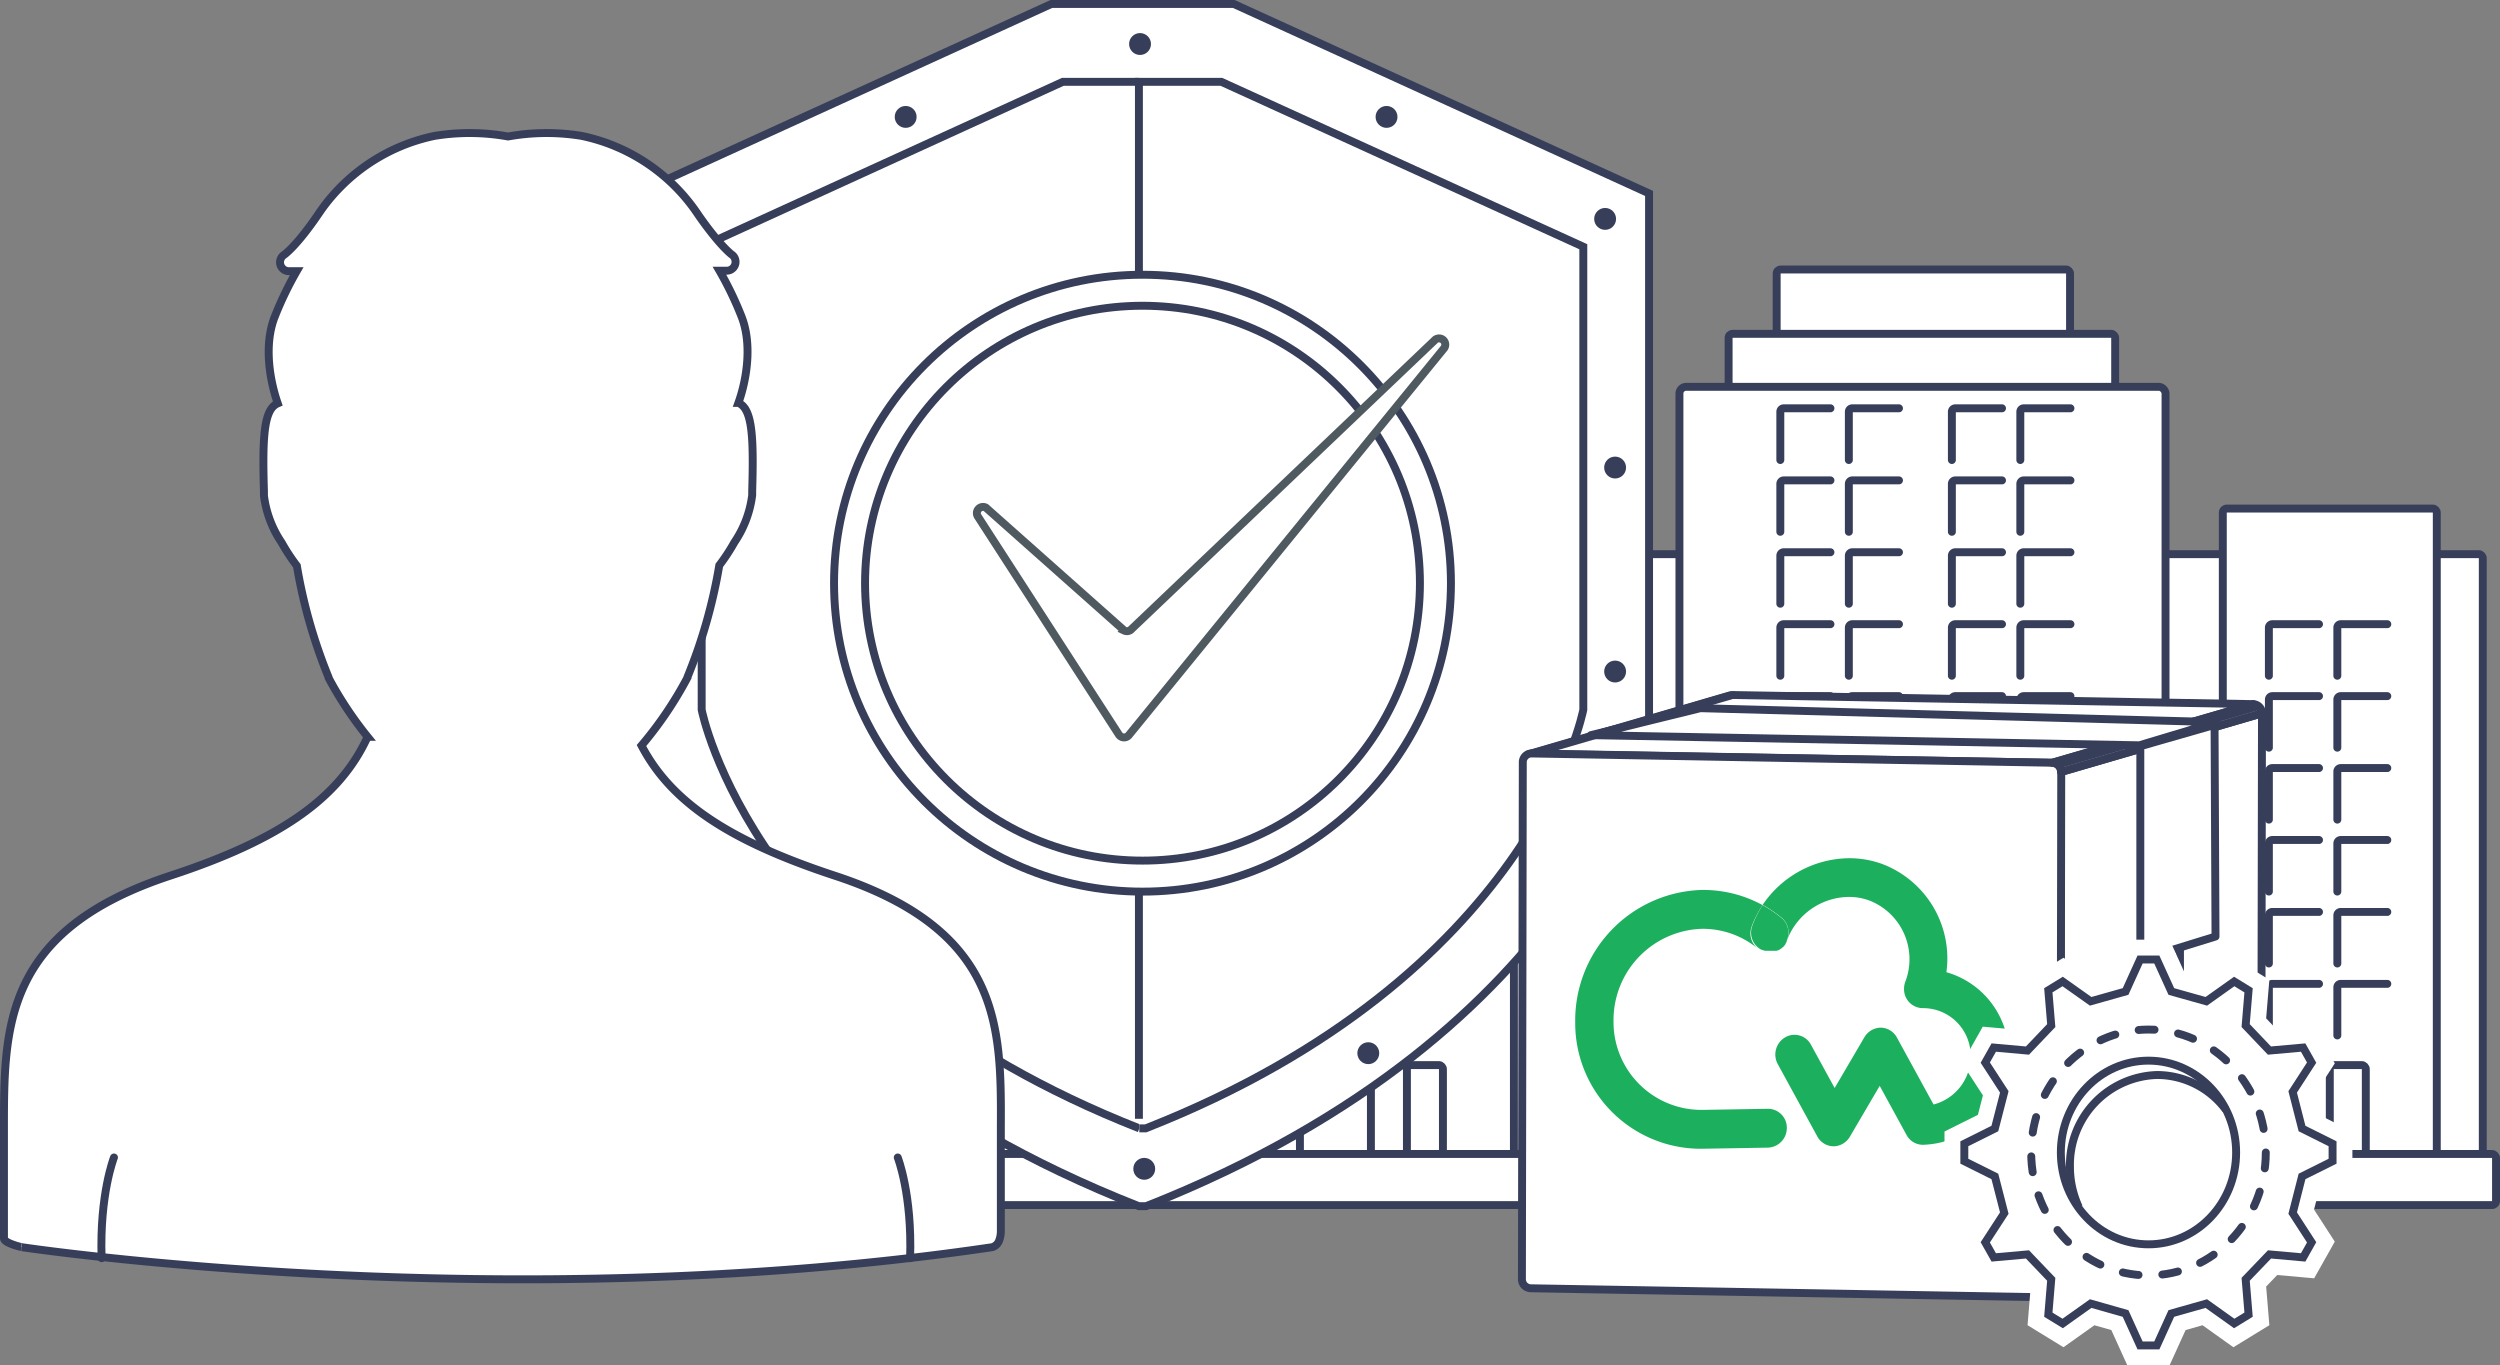 <svg xmlns="http://www.w3.org/2000/svg" xmlns:xlink="http://www.w3.org/1999/xlink" width="315.21" height="172.14" viewBox="0 0 315.21 172.14">
  <rect x="0" y="0" width="315.21" height="172.14" fill="#808080" stroke="none"/>
  <defs>
    <clipPath id="clip-path">
      <path d="M218.11,87.68l-25.34,7.4a1.07,1.07,0,0,1,.32,0l25.34-7.4A1.07,1.07,0,0,0,218.11,87.68Z" style="fill: #fff;stroke: #373e5a;stroke-linecap: round;stroke-linejoin: round"/>
    </clipPath>
    <clipPath id="clip-path-2">
      <path d="M259,163.54l25.34-7.4a1.12,1.12,0,0,0,.79-1.07l-25.34,7.4A1.12,1.12,0,0,1,259,163.54Z" style="fill: #fff;stroke: #373e5a;stroke-linecap: round;stroke-linejoin: round"/>
    </clipPath>
    <clipPath id="clip-path-3">
      <path d="M259.86,97.34l25.34-7.4a1.15,1.15,0,0,0-1.11-1.16l-25.34,7.4A1.15,1.15,0,0,1,259.86,97.34Z" style="fill: #fff;stroke: #373e5a;stroke-linecap: round;stroke-linejoin: round"/>
    </clipPath>
  </defs>
  <title>icon-security-providers</title>
  <g id="Layer_2" data-name="Layer 2">
    <g id="_1200" data-name="1200">
      <g id="Who_Benefits" data-name="Who Benefits">
        <g id="reseller-security-solution-provider-icon">
          <g>
            <rect x="224.01" y="33.98" width="36.99" height="35" rx="0.5" ry="0.5" style="fill: #fff;stroke: #373e5a;stroke-linecap: round;stroke-linejoin: round"/>
            <rect x="170.95" y="69.87" width="142.09" height="81.17" rx="0.5" ry="0.5" style="fill: #fff;stroke: #373e5a;stroke-linecap: round;stroke-linejoin: round"/>
            <rect x="178.12" y="64.12" width="26.98" height="86.92" rx="0.5" ry="0.5" style="fill: #fff;stroke: #373e5a;stroke-linecap: round;stroke-linejoin: round"/>
            <rect x="280.26" y="64.12" width="26.98" height="86.92" rx="0.5" ry="0.5" style="fill: #fff;stroke: #373e5a;stroke-linecap: round;stroke-linejoin: round"/>
            <rect x="217.95" y="42.09" width="48.74" height="108.95" rx="0.5" ry="0.5" style="fill: #fff;stroke: #373e5a;stroke-linecap: round;stroke-linejoin: round"/>
            <rect x="211.75" y="48.77" width="61.29" height="102.27" rx="0.85" ry="0.85" style="fill: #fff;stroke: #373e5a;stroke-linecap: round;stroke-linejoin: round"/>
            <g>
              <path d="M224.47,58V51.91a.43.43,0,0,1,.43-.43h5.89" style="fill: none;stroke: #373e5a;stroke-linecap: round;stroke-linejoin: round"/>
              <path d="M224.47,67.05V61a.43.43,0,0,1,.43-.43h5.89" style="fill: none;stroke: #373e5a;stroke-linecap: round;stroke-linejoin: round"/>
              <path d="M224.47,76.12V70.06a.43.43,0,0,1,.43-.43h5.89" style="fill: none;stroke: #373e5a;stroke-linecap: round;stroke-linejoin: round"/>
              <path d="M224.47,85.2V79.13a.43.43,0,0,1,.43-.43h5.89" style="fill: none;stroke: #373e5a;stroke-linecap: round;stroke-linejoin: round"/>
              <path d="M224.47,94.27V88.2a.43.43,0,0,1,.43-.43h5.89" style="fill: none;stroke: #373e5a;stroke-linecap: round;stroke-linejoin: round"/>
              <path d="M224.47,103.34V97.27a.43.43,0,0,1,.43-.43h5.89" style="fill: none;stroke: #373e5a;stroke-linecap: round;stroke-linejoin: round"/>
              <path d="M224.47,112.41v-6.07a.43.43,0,0,1,.43-.43h5.89" style="fill: none;stroke: #373e5a;stroke-linecap: round;stroke-linejoin: round"/>
              <path d="M224.47,121.48v-6.07a.43.43,0,0,1,.43-.43h5.89" style="fill: none;stroke: #373e5a;stroke-linecap: round;stroke-linejoin: round"/>
              <path d="M224.47,130.55v-6.07a.43.43,0,0,1,.43-.43h5.89" style="fill: none;stroke: #373e5a;stroke-linecap: round;stroke-linejoin: round"/>
            </g>
            <g>
              <path d="M233.11,58V51.91a.43.43,0,0,1,.43-.43h5.89" style="fill: none;stroke: #373e5a;stroke-linecap: round;stroke-linejoin: round"/>
              <path d="M233.11,67.05V61a.43.43,0,0,1,.43-.43h5.89" style="fill: none;stroke: #373e5a;stroke-linecap: round;stroke-linejoin: round"/>
              <path d="M233.11,76.12V70.06a.43.43,0,0,1,.43-.43h5.89" style="fill: none;stroke: #373e5a;stroke-linecap: round;stroke-linejoin: round"/>
              <path d="M233.11,85.2V79.13a.43.43,0,0,1,.43-.43h5.89" style="fill: none;stroke: #373e5a;stroke-linecap: round;stroke-linejoin: round"/>
              <path d="M233.11,94.27V88.2a.43.43,0,0,1,.43-.43h5.89" style="fill: none;stroke: #373e5a;stroke-linecap: round;stroke-linejoin: round"/>
              <path d="M233.11,103.34V97.27a.43.43,0,0,1,.43-.43h5.89" style="fill: none;stroke: #373e5a;stroke-linecap: round;stroke-linejoin: round"/>
              <path d="M233.11,112.41v-6.07a.43.43,0,0,1,.43-.43h5.89" style="fill: none;stroke: #373e5a;stroke-linecap: round;stroke-linejoin: round"/>
              <path d="M233.11,121.48v-6.07a.43.43,0,0,1,.43-.43h5.89" style="fill: none;stroke: #373e5a;stroke-linecap: round;stroke-linejoin: round"/>
              <path d="M233.11,130.55v-6.07a.43.43,0,0,1,.43-.43h5.89" style="fill: none;stroke: #373e5a;stroke-linecap: round;stroke-linejoin: round"/>
            </g>
            <g>
              <path d="M246.1,58V51.91a.43.43,0,0,1,.43-.43h5.89" style="fill: none;stroke: #373e5a;stroke-linecap: round;stroke-linejoin: round"/>
              <path d="M246.1,67.05V61a.43.43,0,0,1,.43-.43h5.89" style="fill: none;stroke: #373e5a;stroke-linecap: round;stroke-linejoin: round"/>
              <path d="M246.1,76.12V70.06a.43.43,0,0,1,.43-.43h5.89" style="fill: none;stroke: #373e5a;stroke-linecap: round;stroke-linejoin: round"/>
              <path d="M246.1,85.2V79.13a.43.43,0,0,1,.43-.43h5.89" style="fill: none;stroke: #373e5a;stroke-linecap: round;stroke-linejoin: round"/>
              <path d="M246.1,94.27V88.2a.43.43,0,0,1,.43-.43h5.89" style="fill: none;stroke: #373e5a;stroke-linecap: round;stroke-linejoin: round"/>
              <path d="M246.1,103.34V97.27a.43.43,0,0,1,.43-.43h5.89" style="fill: none;stroke: #373e5a;stroke-linecap: round;stroke-linejoin: round"/>
              <path d="M246.1,112.41v-6.07a.43.43,0,0,1,.43-.43h5.89" style="fill: none;stroke: #373e5a;stroke-linecap: round;stroke-linejoin: round"/>
              <path d="M246.1,121.48v-6.07a.43.43,0,0,1,.43-.43h5.89" style="fill: none;stroke: #373e5a;stroke-linecap: round;stroke-linejoin: round"/>
              <path d="M246.1,130.55v-6.07a.43.43,0,0,1,.43-.43h5.89" style="fill: none;stroke: #373e5a;stroke-linecap: round;stroke-linejoin: round"/>
            </g>
            <g>
              <path d="M254.73,58V51.91a.43.43,0,0,1,.43-.43h5.89" style="fill: none;stroke: #373e5a;stroke-linecap: round;stroke-linejoin: round"/>
              <path d="M254.73,67.05V61a.43.43,0,0,1,.43-.43h5.89" style="fill: none;stroke: #373e5a;stroke-linecap: round;stroke-linejoin: round"/>
              <path d="M254.73,76.12V70.06a.43.43,0,0,1,.43-.43h5.89" style="fill: none;stroke: #373e5a;stroke-linecap: round;stroke-linejoin: round"/>
              <path d="M254.73,85.2V79.13a.43.43,0,0,1,.43-.43h5.89" style="fill: none;stroke: #373e5a;stroke-linecap: round;stroke-linejoin: round"/>
              <path d="M254.73,94.27V88.2a.43.43,0,0,1,.43-.43h5.89" style="fill: none;stroke: #373e5a;stroke-linecap: round;stroke-linejoin: round"/>
              <path d="M254.73,103.34V97.27a.43.43,0,0,1,.43-.43h5.89" style="fill: none;stroke: #373e5a;stroke-linecap: round;stroke-linejoin: round"/>
              <path d="M254.73,112.41v-6.07a.43.43,0,0,1,.43-.43h5.89" style="fill: none;stroke: #373e5a;stroke-linecap: round;stroke-linejoin: round"/>
              <path d="M254.73,121.48v-6.07a.43.43,0,0,1,.43-.43h5.89" style="fill: none;stroke: #373e5a;stroke-linecap: round;stroke-linejoin: round"/>
              <path d="M254.73,130.55v-6.07a.43.43,0,0,1,.43-.43h5.89" style="fill: none;stroke: #373e5a;stroke-linecap: round;stroke-linejoin: round"/>
            </g>
            <g>
              <rect x="237.78" y="134.29" width="9.08" height="11.21" rx="0.5" ry="0.5" style="fill: none;stroke: #373e5a;stroke-linecap: round;stroke-linejoin: round"/>
              <line x1="242.32" y1="134.29" x2="242.32" y2="145.5" style="fill: none;stroke: #373e5a;stroke-linecap: round;stroke-linejoin: round"/>
            </g>
            <g>
              <rect x="237.78" y="134.29" width="9.08" height="11.21" rx="0.5" ry="0.5" style="fill: none;stroke: #373e5a;stroke-linecap: round;stroke-linejoin: round"/>
              <line x1="242.32" y1="134.29" x2="242.32" y2="145.5" style="fill: none;stroke: #373e5a;stroke-linecap: round;stroke-linejoin: round"/>
            </g>
            <g>
              <rect x="187.07" y="134.29" width="9.08" height="11.21" rx="0.5" ry="0.5" style="fill: none;stroke: #373e5a;stroke-linecap: round;stroke-linejoin: round"/>
              <line x1="191.61" y1="134.29" x2="191.61" y2="145.5" style="fill: none;stroke: #373e5a;stroke-linecap: round;stroke-linejoin: round"/>
            </g>
            <g>
              <rect x="289.21" y="134.29" width="9.08" height="11.21" rx="0.5" ry="0.5" style="fill: none;stroke: #373e5a;stroke-linecap: round;stroke-linejoin: round"/>
              <line x1="293.75" y1="134.29" x2="293.75" y2="145.5" style="fill: none;stroke: #373e5a;stroke-linecap: round;stroke-linejoin: round"/>
            </g>
            <g>
              <path d="M184.3,85.2V79.13a.43.43,0,0,1,.43-.43h5.89" style="fill: none;stroke: #373e5a;stroke-linecap: round;stroke-linejoin: round"/>
              <path d="M184.3,94.27V88.2a.43.43,0,0,1,.43-.43h5.89" style="fill: none;stroke: #373e5a;stroke-linecap: round;stroke-linejoin: round"/>
              <path d="M184.3,103.34V97.27a.43.43,0,0,1,.43-.43h5.89" style="fill: none;stroke: #373e5a;stroke-linecap: round;stroke-linejoin: round"/>
              <path d="M184.3,112.41v-6.07a.43.43,0,0,1,.43-.43h5.89" style="fill: none;stroke: #373e5a;stroke-linecap: round;stroke-linejoin: round"/>
              <path d="M184.3,121.48v-6.07a.43.43,0,0,1,.43-.43h5.89" style="fill: none;stroke: #373e5a;stroke-linecap: round;stroke-linejoin: round"/>
              <path d="M184.3,130.55v-6.07a.43.43,0,0,1,.43-.43h5.89" style="fill: none;stroke: #373e5a;stroke-linecap: round;stroke-linejoin: round"/>
            </g>
            <g>
              <path d="M192.94,85.2V79.13a.43.43,0,0,1,.43-.43h5.89" style="fill: none;stroke: #373e5a;stroke-linecap: round;stroke-linejoin: round"/>
              <path d="M192.94,94.27V88.2a.43.43,0,0,1,.43-.43h5.89" style="fill: none;stroke: #373e5a;stroke-linecap: round;stroke-linejoin: round"/>
              <path d="M192.94,103.34V97.27a.43.43,0,0,1,.43-.43h5.89" style="fill: none;stroke: #373e5a;stroke-linecap: round;stroke-linejoin: round"/>
              <path d="M192.94,112.41v-6.07a.43.43,0,0,1,.43-.43h5.89" style="fill: none;stroke: #373e5a;stroke-linecap: round;stroke-linejoin: round"/>
              <path d="M192.94,121.48v-6.07a.43.43,0,0,1,.43-.43h5.89" style="fill: none;stroke: #373e5a;stroke-linecap: round;stroke-linejoin: round"/>
              <path d="M192.94,130.55v-6.07a.43.43,0,0,1,.43-.43h5.89" style="fill: none;stroke: #373e5a;stroke-linecap: round;stroke-linejoin: round"/>
            </g>
            <g>
              <path d="M286.07,85.2V79.13a.43.43,0,0,1,.43-.43h5.89" style="fill: none;stroke: #373e5a;stroke-linecap: round;stroke-linejoin: round"/>
              <path d="M286.07,94.27V88.2a.43.43,0,0,1,.43-.43h5.89" style="fill: none;stroke: #373e5a;stroke-linecap: round;stroke-linejoin: round"/>
              <path d="M286.07,103.34V97.27a.43.43,0,0,1,.43-.43h5.89" style="fill: none;stroke: #373e5a;stroke-linecap: round;stroke-linejoin: round"/>
              <path d="M286.07,112.41v-6.07a.43.43,0,0,1,.43-.43h5.89" style="fill: none;stroke: #373e5a;stroke-linecap: round;stroke-linejoin: round"/>
              <path d="M286.07,121.48v-6.07a.43.43,0,0,1,.43-.43h5.89" style="fill: none;stroke: #373e5a;stroke-linecap: round;stroke-linejoin: round"/>
              <path d="M286.07,130.55v-6.07a.43.43,0,0,1,.43-.43h5.89" style="fill: none;stroke: #373e5a;stroke-linecap: round;stroke-linejoin: round"/>
            </g>
            <g>
              <path d="M294.7,85.2V79.13a.43.43,0,0,1,.43-.43H301" style="fill: none;stroke: #373e5a;stroke-linecap: round;stroke-linejoin: round"/>
              <path d="M294.7,94.27V88.2a.43.43,0,0,1,.43-.43H301" style="fill: none;stroke: #373e5a;stroke-linecap: round;stroke-linejoin: round"/>
              <path d="M294.7,103.34V97.27a.43.43,0,0,1,.43-.43H301" style="fill: none;stroke: #373e5a;stroke-linecap: round;stroke-linejoin: round"/>
              <path d="M294.7,112.41v-6.07a.43.43,0,0,1,.43-.43H301" style="fill: none;stroke: #373e5a;stroke-linecap: round;stroke-linejoin: round"/>
              <path d="M294.7,121.48v-6.07a.43.43,0,0,1,.43-.43H301" style="fill: none;stroke: #373e5a;stroke-linecap: round;stroke-linejoin: round"/>
              <path d="M294.7,130.55v-6.07a.43.43,0,0,1,.43-.43H301" style="fill: none;stroke: #373e5a;stroke-linecap: round;stroke-linejoin: round"/>
            </g>
            <rect x="168.04" y="145.5" width="146.67" height="6.44" rx="0.5" ry="0.5" style="fill: #fff;stroke: #373e5a;stroke-miterlimit: 10"/>
            <line x1="193.11" y1="81.99" x2="193.11" y2="84.96" style="fill: none;stroke: #4e5a60;stroke-linecap: round;stroke-linejoin: round"/>
          </g>
          <g>
            <rect x="107.65" y="33.98" width="36.99" height="35" rx="0.5" ry="0.5" style="fill: #fff;stroke: #373e5a;stroke-linecap: round;stroke-linejoin: round"/>
            <rect x="54.59" y="69.87" width="142.09" height="81.17" rx="0.5" ry="0.5" style="fill: #fff;stroke: #373e5a;stroke-linecap: round;stroke-linejoin: round"/>
            <rect x="61.76" y="64.12" width="26.98" height="86.92" rx="0.5" ry="0.5" style="fill: #fff;stroke: #373e5a;stroke-linecap: round;stroke-linejoin: round"/>
            <rect x="163.9" y="64.12" width="26.98" height="86.92" rx="0.5" ry="0.5" style="fill: #fff;stroke: #373e5a;stroke-linecap: round;stroke-linejoin: round"/>
            <rect x="101.59" y="42.09" width="48.74" height="108.95" rx="0.5" ry="0.5" style="fill: #fff;stroke: #373e5a;stroke-linecap: round;stroke-linejoin: round"/>
            <rect x="95.38" y="48.77" width="61.29" height="102.27" rx="0.85" ry="0.85" style="fill: #fff;stroke: #373e5a;stroke-linecap: round;stroke-linejoin: round"/>
            <g>
              <path d="M108.11,58V51.91a.43.43,0,0,1,.43-.43h5.89" style="fill: none;stroke: #373e5a;stroke-linecap: round;stroke-linejoin: round"/>
              <path d="M108.11,67.05V61a.43.43,0,0,1,.43-.43h5.89" style="fill: none;stroke: #373e5a;stroke-linecap: round;stroke-linejoin: round"/>
              <path d="M108.11,76.12V70.06a.43.43,0,0,1,.43-.43h5.89" style="fill: none;stroke: #373e5a;stroke-linecap: round;stroke-linejoin: round"/>
              <path d="M108.11,85.2V79.13a.43.43,0,0,1,.43-.43h5.89" style="fill: none;stroke: #373e5a;stroke-linecap: round;stroke-linejoin: round"/>
              <path d="M108.11,94.27V88.2a.43.43,0,0,1,.43-.43h5.89" style="fill: none;stroke: #373e5a;stroke-linecap: round;stroke-linejoin: round"/>
              <path d="M108.11,103.34V97.27a.43.43,0,0,1,.43-.43h5.89" style="fill: none;stroke: #373e5a;stroke-linecap: round;stroke-linejoin: round"/>
              <path d="M108.11,112.41v-6.07a.43.43,0,0,1,.43-.43h5.89" style="fill: none;stroke: #373e5a;stroke-linecap: round;stroke-linejoin: round"/>
              <path d="M108.11,121.48v-6.07a.43.43,0,0,1,.43-.43h5.89" style="fill: none;stroke: #373e5a;stroke-linecap: round;stroke-linejoin: round"/>
              <path d="M108.11,130.55v-6.07a.43.43,0,0,1,.43-.43h5.89" style="fill: none;stroke: #373e5a;stroke-linecap: round;stroke-linejoin: round"/>
            </g>
            <g>
              <path d="M116.75,58V51.91a.43.43,0,0,1,.43-.43h5.89" style="fill: none;stroke: #373e5a;stroke-linecap: round;stroke-linejoin: round"/>
              <path d="M116.75,67.05V61a.43.43,0,0,1,.43-.43h5.89" style="fill: none;stroke: #373e5a;stroke-linecap: round;stroke-linejoin: round"/>
              <path d="M116.75,76.12V70.06a.43.43,0,0,1,.43-.43h5.89" style="fill: none;stroke: #373e5a;stroke-linecap: round;stroke-linejoin: round"/>
              <path d="M116.75,85.2V79.13a.43.43,0,0,1,.43-.43h5.89" style="fill: none;stroke: #373e5a;stroke-linecap: round;stroke-linejoin: round"/>
              <path d="M116.75,94.27V88.2a.43.43,0,0,1,.43-.43h5.89" style="fill: none;stroke: #373e5a;stroke-linecap: round;stroke-linejoin: round"/>
              <path d="M116.75,103.34V97.27a.43.43,0,0,1,.43-.43h5.89" style="fill: none;stroke: #373e5a;stroke-linecap: round;stroke-linejoin: round"/>
              <path d="M116.75,112.41v-6.07a.43.43,0,0,1,.43-.43h5.89" style="fill: none;stroke: #373e5a;stroke-linecap: round;stroke-linejoin: round"/>
              <path d="M116.75,121.48v-6.07a.43.43,0,0,1,.43-.43h5.89" style="fill: none;stroke: #373e5a;stroke-linecap: round;stroke-linejoin: round"/>
              <path d="M116.75,130.55v-6.07a.43.43,0,0,1,.43-.43h5.89" style="fill: none;stroke: #373e5a;stroke-linecap: round;stroke-linejoin: round"/>
            </g>
            <g>
              <path d="M129.73,58V51.91a.43.43,0,0,1,.43-.43h5.89" style="fill: none;stroke: #373e5a;stroke-linecap: round;stroke-linejoin: round"/>
              <path d="M129.73,67.05V61a.43.43,0,0,1,.43-.43h5.89" style="fill: none;stroke: #373e5a;stroke-linecap: round;stroke-linejoin: round"/>
              <path d="M129.73,76.12V70.06a.43.43,0,0,1,.43-.43h5.89" style="fill: none;stroke: #373e5a;stroke-linecap: round;stroke-linejoin: round"/>
              <path d="M129.73,85.2V79.13a.43.43,0,0,1,.43-.43h5.89" style="fill: none;stroke: #373e5a;stroke-linecap: round;stroke-linejoin: round"/>
              <path d="M129.73,94.27V88.2a.43.43,0,0,1,.43-.43h5.89" style="fill: none;stroke: #373e5a;stroke-linecap: round;stroke-linejoin: round"/>
              <path d="M129.73,103.34V97.27a.43.43,0,0,1,.43-.43h5.89" style="fill: none;stroke: #373e5a;stroke-linecap: round;stroke-linejoin: round"/>
              <path d="M129.73,112.41v-6.07a.43.43,0,0,1,.43-.43h5.89" style="fill: none;stroke: #373e5a;stroke-linecap: round;stroke-linejoin: round"/>
              <path d="M129.73,121.48v-6.07a.43.43,0,0,1,.43-.43h5.89" style="fill: none;stroke: #373e5a;stroke-linecap: round;stroke-linejoin: round"/>
              <path d="M129.73,130.55v-6.07a.43.43,0,0,1,.43-.43h5.89" style="fill: none;stroke: #373e5a;stroke-linecap: round;stroke-linejoin: round"/>
            </g>
            <g>
              <path d="M138.37,58V51.91a.43.43,0,0,1,.43-.43h5.89" style="fill: none;stroke: #373e5a;stroke-linecap: round;stroke-linejoin: round"/>
              <path d="M138.37,67.05V61a.43.43,0,0,1,.43-.43h5.89" style="fill: none;stroke: #373e5a;stroke-linecap: round;stroke-linejoin: round"/>
              <path d="M138.37,76.12V70.06a.43.43,0,0,1,.43-.43h5.89" style="fill: none;stroke: #373e5a;stroke-linecap: round;stroke-linejoin: round"/>
              <path d="M138.37,85.2V79.13a.43.43,0,0,1,.43-.43h5.89" style="fill: none;stroke: #373e5a;stroke-linecap: round;stroke-linejoin: round"/>
              <path d="M138.37,94.27V88.2a.43.43,0,0,1,.43-.43h5.89" style="fill: none;stroke: #373e5a;stroke-linecap: round;stroke-linejoin: round"/>
              <path d="M138.37,103.34V97.27a.43.43,0,0,1,.43-.43h5.89" style="fill: none;stroke: #373e5a;stroke-linecap: round;stroke-linejoin: round"/>
              <path d="M138.37,112.41v-6.07a.43.43,0,0,1,.43-.43h5.89" style="fill: none;stroke: #373e5a;stroke-linecap: round;stroke-linejoin: round"/>
              <path d="M138.37,121.48v-6.07a.43.43,0,0,1,.43-.43h5.89" style="fill: none;stroke: #373e5a;stroke-linecap: round;stroke-linejoin: round"/>
              <path d="M138.37,130.55v-6.07a.43.43,0,0,1,.43-.43h5.89" style="fill: none;stroke: #373e5a;stroke-linecap: round;stroke-linejoin: round"/>
            </g>
            <g>
              <rect x="121.42" y="134.29" width="9.08" height="11.21" rx="0.5" ry="0.5" style="fill: none;stroke: #373e5a;stroke-linecap: round;stroke-linejoin: round"/>
              <line x1="125.96" y1="134.29" x2="125.96" y2="145.5" style="fill: none;stroke: #373e5a;stroke-linecap: round;stroke-linejoin: round"/>
            </g>
            <g>
              <rect x="121.42" y="134.29" width="9.08" height="11.21" rx="0.5" ry="0.5" style="fill: none;stroke: #373e5a;stroke-linecap: round;stroke-linejoin: round"/>
              <line x1="125.96" y1="134.29" x2="125.96" y2="145.5" style="fill: none;stroke: #373e5a;stroke-linecap: round;stroke-linejoin: round"/>
            </g>
            <g>
              <rect x="70.71" y="134.29" width="9.08" height="11.21" rx="0.5" ry="0.5" style="fill: none;stroke: #373e5a;stroke-linecap: round;stroke-linejoin: round"/>
              <line x1="75.25" y1="134.29" x2="75.25" y2="145.5" style="fill: none;stroke: #373e5a;stroke-linecap: round;stroke-linejoin: round"/>
            </g>
            <g>
              <rect x="172.85" y="134.29" width="9.08" height="11.21" rx="0.5" ry="0.5" style="fill: none;stroke: #373e5a;stroke-linecap: round;stroke-linejoin: round"/>
              <line x1="177.39" y1="134.29" x2="177.39" y2="145.5" style="fill: none;stroke: #373e5a;stroke-linecap: round;stroke-linejoin: round"/>
            </g>
            <g>
              <path d="M67.94,85.2V79.13a.43.43,0,0,1,.43-.43h5.89" style="fill: none;stroke: #373e5a;stroke-linecap: round;stroke-linejoin: round"/>
              <path d="M67.94,94.27V88.2a.43.43,0,0,1,.43-.43h5.89" style="fill: none;stroke: #373e5a;stroke-linecap: round;stroke-linejoin: round"/>
              <path d="M67.94,103.34V97.27a.43.43,0,0,1,.43-.43h5.89" style="fill: none;stroke: #373e5a;stroke-linecap: round;stroke-linejoin: round"/>
              <path d="M67.94,112.41v-6.07a.43.43,0,0,1,.43-.43h5.89" style="fill: none;stroke: #373e5a;stroke-linecap: round;stroke-linejoin: round"/>
              <path d="M67.94,121.48v-6.07a.43.43,0,0,1,.43-.43h5.89" style="fill: none;stroke: #373e5a;stroke-linecap: round;stroke-linejoin: round"/>
              <path d="M67.94,130.55v-6.07a.43.43,0,0,1,.43-.43h5.89" style="fill: none;stroke: #373e5a;stroke-linecap: round;stroke-linejoin: round"/>
            </g>
            <g>
              <path d="M76.57,85.2V79.13A.43.43,0,0,1,77,78.7H82.9" style="fill: none;stroke: #373e5a;stroke-linecap: round;stroke-linejoin: round"/>
              <path d="M76.57,94.27V88.2a.43.43,0,0,1,.43-.43H82.9" style="fill: none;stroke: #373e5a;stroke-linecap: round;stroke-linejoin: round"/>
              <path d="M76.57,103.34V97.27a.43.43,0,0,1,.43-.43H82.9" style="fill: none;stroke: #373e5a;stroke-linecap: round;stroke-linejoin: round"/>
              <path d="M76.57,112.41v-6.07a.43.43,0,0,1,.43-.43H82.9" style="fill: none;stroke: #373e5a;stroke-linecap: round;stroke-linejoin: round"/>
              <path d="M76.57,121.48v-6.07A.43.43,0,0,1,77,115H82.9" style="fill: none;stroke: #373e5a;stroke-linecap: round;stroke-linejoin: round"/>
              <path d="M76.57,130.55v-6.07a.43.43,0,0,1,.43-.43H82.9" style="fill: none;stroke: #373e5a;stroke-linecap: round;stroke-linejoin: round"/>
            </g>
            <g>
              <path d="M169.7,85.2V79.13a.43.43,0,0,1,.43-.43H176" style="fill: none;stroke: #373e5a;stroke-linecap: round;stroke-linejoin: round"/>
              <path d="M169.7,94.27V88.2a.43.43,0,0,1,.43-.43H176" style="fill: none;stroke: #373e5a;stroke-linecap: round;stroke-linejoin: round"/>
              <path d="M169.7,103.34V97.27a.43.43,0,0,1,.43-.43H176" style="fill: none;stroke: #373e5a;stroke-linecap: round;stroke-linejoin: round"/>
              <path d="M169.7,112.41v-6.07a.43.43,0,0,1,.43-.43H176" style="fill: none;stroke: #373e5a;stroke-linecap: round;stroke-linejoin: round"/>
              <path d="M169.7,121.48v-6.07a.43.43,0,0,1,.43-.43H176" style="fill: none;stroke: #373e5a;stroke-linecap: round;stroke-linejoin: round"/>
              <path d="M169.7,130.55v-6.07a.43.43,0,0,1,.43-.43H176" style="fill: none;stroke: #373e5a;stroke-linecap: round;stroke-linejoin: round"/>
            </g>
            <g>
              <path d="M178.34,85.2V79.13a.43.43,0,0,1,.43-.43h5.89" style="fill: none;stroke: #373e5a;stroke-linecap: round;stroke-linejoin: round"/>
              <path d="M178.34,94.27V88.2a.43.43,0,0,1,.43-.43h5.89" style="fill: none;stroke: #373e5a;stroke-linecap: round;stroke-linejoin: round"/>
              <path d="M178.34,103.34V97.27a.43.43,0,0,1,.43-.43h5.89" style="fill: none;stroke: #373e5a;stroke-linecap: round;stroke-linejoin: round"/>
              <path d="M178.34,112.41v-6.07a.43.43,0,0,1,.43-.43h5.89" style="fill: none;stroke: #373e5a;stroke-linecap: round;stroke-linejoin: round"/>
              <path d="M178.34,121.48v-6.07a.43.43,0,0,1,.43-.43h5.89" style="fill: none;stroke: #373e5a;stroke-linecap: round;stroke-linejoin: round"/>
              <path d="M178.34,130.55v-6.07a.43.43,0,0,1,.43-.43h5.89" style="fill: none;stroke: #373e5a;stroke-linecap: round;stroke-linejoin: round"/>
            </g>
            <rect x="51.68" y="145.5" width="146.67" height="6.44" rx="0.5" ry="0.5" style="fill: #fff;stroke: #373e5a;stroke-miterlimit: 10"/>
            <line x1="76.75" y1="81.99" x2="76.75" y2="84.96" style="fill: none;stroke: #4e5a60;stroke-linecap: round;stroke-linejoin: round"/>
          </g>
          <g>
            <path d="M143.59,152.08c-56-22-63.39-60.63-63.39-60.63V24.39L132.56.5h23l52.36,23.89V91.45S200.54,130,144.5,152.08Z" style="fill: #fff;stroke: #373e5a;stroke-miterlimit: 10"/>
            <path d="M143.65,142.27C94.86,123.07,88.47,89.49,88.47,89.49V31.11L134,10.32h9.6" style="fill: #fff;stroke: #373e5a;stroke-miterlimit: 10"/>
            <path d="M143.65,142.27h.8c48.78-19.19,55.18-52.78,55.18-52.78V31.11L154,10.32h-10.4V141.06" style="fill: #fff;stroke: #373e5a;stroke-miterlimit: 10"/>
          </g>
          <circle cx="144.05" cy="73.53" r="38.89" style="fill: #fff;stroke: #373e5a;stroke-miterlimit: 10"/>
          <circle cx="144.05" cy="73.53" r="34.98" style="fill: #fff;stroke: #373e5a;stroke-miterlimit: 10"/>
          <circle cx="143.74" cy="5.55" r="1.38" style="fill: #373e5a"/>
          <circle cx="174.82" cy="14.74" r="1.38" style="fill: #373e5a"/>
          <circle cx="202.38" cy="27.6" r="1.38" style="fill: #373e5a"/>
          <circle cx="203.64" cy="58.95" r="1.38" style="fill: #373e5a"/>
          <circle cx="203.64" cy="84.67" r="1.38" style="fill: #373e5a"/>
          <circle cx="84.22" cy="58.95" r="1.38" style="fill: #373e5a"/>
          <circle cx="84.22" cy="84.67" r="1.38" style="fill: #373e5a"/>
          <circle cx="93.71" cy="110.36" r="1.38" style="fill: #373e5a"/>
          <circle cx="85.71" cy="27.6" r="1.38" style="fill: #373e5a"/>
          <circle cx="114.19" cy="14.74" r="1.38" style="fill: #373e5a"/>
          <circle cx="144.27" cy="147.37" r="1.38" style="fill: #373e5a"/>
          <circle cx="172.52" cy="132.79" r="1.38" style="fill: #373e5a"/>
          <circle cx="115.57" cy="132.79" r="1.38" style="fill: #373e5a"/>
          <path d="M142.55,79.43l38.34-36.53A.78.78,0,0,1,182,44L142.33,92.69a.78.78,0,0,1-1.26-.07L123.3,65.13a.78.78,0,0,1,1-1.13l17.46,15.51A.78.78,0,0,0,142.55,79.43Z" style="fill: #fff;stroke: #4e5a60;stroke-miterlimit: 10"/>
          <g>
            <path d="M125.11,157.25c-61.74,9.12-122.35,0-122.35,0S.5,156.75.5,156.13V142.22c0-12.81,0-24.91,21-31.82,13.84-4.54,21.33-9.79,24.85-17.5a47.11,47.11,0,0,1-4.92-7.43l0-.07a65.84,65.84,0,0,1-4-14.06,24.2,24.2,0,0,1-1.91-2.91,13.56,13.56,0,0,1-2.24-5.94l0-.54c-.18-6-.06-9.44,1.15-10.68a1.8,1.8,0,0,1,.59-.41c-1-2.87-1.8-7.4-.35-11a43.3,43.3,0,0,1,2.74-5.67l-1,0a1.12,1.12,0,0,1-.59-2.06s1.49-1,4.23-5a23.37,23.37,0,0,1,14.76-10,27.37,27.37,0,0,1,9.25.08,27.37,27.37,0,0,1,9.25-.08,23.37,23.37,0,0,1,14.76,10c2.74,3.93,4.22,5,4.24,5a1.12,1.12,0,0,1-.6,2l-1,0a43.3,43.3,0,0,1,2.74,5.67c1.45,3.57.69,8.1-.35,11a1.8,1.8,0,0,1,.59.41c1.2,1.24,1.33,4.71,1.15,10.68l0,.54a13.55,13.55,0,0,1-2.24,5.94,24.2,24.2,0,0,1-1.91,2.91,65.84,65.84,0,0,1-4,14.06l0,.07A47.56,47.56,0,0,1,80.88,94c3.72,7.12,11,12,24.31,16.39,21.07,6.9,21.06,19,21,31.82v13a3.28,3.28,0,0,1-.22,1.22A1.36,1.36,0,0,1,125.11,157.25Z" style="fill: #fff;stroke: #373e5a;stroke-miterlimit: 10"/>
            <path d="M113.19,145.94s1.83,4.63,1.56,12.7" style="fill: none;stroke: #373e5a;stroke-linecap: round;stroke-linejoin: round"/>
            <path d="M14.37,145.94s-1.83,4.63-1.56,12.7" style="fill: none;stroke: #373e5a;stroke-linecap: round;stroke-linejoin: round"/>
          </g>
          <g>
            <g>
              <g style="isolation: isolate">
                <g style="isolation: isolate">
                  <path d="M218.11,87.68l-25.34,7.4a1.07,1.07,0,0,1,.32,0l25.34-7.4A1.07,1.07,0,0,0,218.11,87.68Z" style="fill: #fff"/>
                  <g style="clip-path: url(#clip-path)">
                    <g style="isolation: isolate">
                      <path d="M193.08,95l25.34-7.4h-.07L193,95h.07" style="fill: #fff;stroke: #373e5a;stroke-linecap: round;stroke-linejoin: round"/>
                      <path d="M193,95l25.34-7.4a1.07,1.07,0,0,0-.26,0l-25.34,7.4a1.07,1.07,0,0,1,.26,0" style="fill: #fff;stroke: #373e5a;stroke-linecap: round;stroke-linejoin: round"/>
                    </g>
                  </g>
                  <path d="M218.11,87.68l-25.34,7.4a1.07,1.07,0,0,1,.32,0l25.34-7.4A1.07,1.07,0,0,0,218.11,87.68Z" style="fill: none;stroke: #373e5a;stroke-linecap: round;stroke-linejoin: round"/>
                </g>
                <g style="isolation: isolate">
                  <path d="M259,163.54l25.34-7.4a1.12,1.12,0,0,0,.79-1.07l-25.34,7.4A1.12,1.12,0,0,1,259,163.54Z" style="fill: #fff"/>
                  <g style="clip-path: url(#clip-path-2)">
                    <g style="isolation: isolate">
                      <path d="M259,163.54l25.34-7.4a1.12,1.12,0,0,0,.79-1.07l-25.34,7.4a1.12,1.12,0,0,1-.79,1.07" style="fill: #fff;stroke: #373e5a;stroke-linecap: round;stroke-linejoin: round"/>
                    </g>
                  </g>
                  <path d="M259,163.54l25.34-7.4a1.12,1.12,0,0,0,.79-1.07l-25.34,7.4A1.12,1.12,0,0,1,259,163.54Z" style="fill: none;stroke: #373e5a;stroke-linecap: round;stroke-linejoin: round"/>
                </g>
                <polygon points="258.75 96.17 284.1 88.78 218.43 87.63 193.08 95.03 258.75 96.17" style="fill: #fff;stroke: #373e5a;stroke-linecap: round;stroke-linejoin: round"/>
                <polygon points="259.75 162.47 285.09 155.07 285.2 89.94 259.86 97.34 259.75 162.47" style="fill: #fff;stroke: #373e5a;stroke-linecap: round;stroke-linejoin: round"/>
                <path d="M193.08,95A1.1,1.1,0,0,0,192,96.15l-.11,65.13a1.14,1.14,0,0,0,1.11,1.15l65.67,1.15a1.11,1.11,0,0,0,1.11-1.12l.11-65.13a1.15,1.15,0,0,0-1.11-1.16Z" style="fill: #fff;stroke: #373e5a;stroke-linecap: round;stroke-linejoin: round"/>
                <g style="isolation: isolate">
                  <path d="M259.86,97.34l25.34-7.4a1.15,1.15,0,0,0-1.11-1.16l-25.34,7.4A1.15,1.15,0,0,1,259.86,97.34Z" style="fill: #fff"/>
                  <g style="clip-path: url(#clip-path-3)">
                    <g style="isolation: isolate">
                      <path d="M259.86,97.34l25.34-7.4a1.18,1.18,0,0,0-.46-.94L259.4,96.4a1.18,1.18,0,0,1,.46.94" style="fill: #fff;stroke: #373e5a;stroke-linecap: round;stroke-linejoin: round"/>
                      <path d="M259.4,96.4,284.74,89a1.13,1.13,0,0,0-.22-.13l-25.34,7.4a1.13,1.13,0,0,1,.22.13" style="fill: #fff;stroke: #373e5a;stroke-linecap: round;stroke-linejoin: round"/>
                      <path d="M259.18,96.27l25.34-7.4-.22-.07L259,96.2l.22.07" style="fill: #fff;stroke: #373e5a;stroke-linecap: round;stroke-linejoin: round"/>
                      <path d="M259,96.2l25.34-7.4-.2,0-25.34,7.4.2,0" style="fill: #fff;stroke: #373e5a;stroke-linecap: round;stroke-linejoin: round"/>
                    </g>
                  </g>
                  <path d="M259.86,97.34l25.34-7.4a1.15,1.15,0,0,0-1.11-1.16l-25.34,7.4A1.15,1.15,0,0,1,259.86,97.34Z" style="fill: none;stroke: #373e5a;stroke-linecap: round;stroke-linejoin: round"/>
                </g>
              </g>
              <polygon points="279.22 91.4 279.34 118.08 269.86 121.01 269.86 94.09 279.22 91.4" style="fill: #fff;stroke: #373e5a;stroke-linecap: round;stroke-linejoin: round"/>
              <polygon points="200.58 92.69 269.74 93.97 279.46 91.05 214.39 89.29 200.58 92.69" style="fill: #fff;stroke: #373e5a;stroke-linecap: round;stroke-linejoin: round"/>
              <line x1="274.86" y1="119.67" x2="274.86" y2="157.29" style="fill: none;stroke: #373e5a;stroke-linecap: round;stroke-linejoin: round"/>
            </g>
            <g id="Logo_Mark" data-name="Logo Mark">
              <g style="isolation: isolate">
                <polygon points="224.96 119.15 224.95 119.17 224.9 119.22 224.96 119.15" style="fill: #106235"/>
                <polygon points="222.23 119.95 222.28 119.96 222.24 119.95 222.23 119.95" style="fill: #106235"/>
                <path d="M232.95,108.21a12.05,12.05,0,0,1,4.46.76,12.73,12.73,0,0,1,8,13.61,10.84,10.84,0,0,1,7.87,10.5,11.17,11.17,0,0,1-10.79,11.26,2.34,2.34,0,0,1-2.1-1.23l-3.39-6.2-3.76,6.41a2.43,2.43,0,0,1-2,1.21,2.36,2.36,0,0,1-2.1-1.23l-5-9.15a2.51,2.51,0,0,1,.93-3.35,2.34,2.34,0,0,1,3.25.9l3,5.48,3.75-6.4a2.45,2.45,0,0,1,2-1.21,2.36,2.36,0,0,1,2.09,1.23l4.63,8.46a6.26,6.26,0,0,0,4.68-6.1,6,6,0,0,0-6-6.05,2.38,2.38,0,0,1-2.4-2.41,2.54,2.54,0,0,1,.19-1,7.94,7.94,0,0,0-4.54-10.15,7.38,7.38,0,0,0-2.72-.46,8.43,8.43,0,0,0-7.65,5.36,2.54,2.54,0,0,0,.15-.92,2.4,2.4,0,0,0-.88-1.83,15.61,15.61,0,0,0-2.38-1.61A13.32,13.32,0,0,1,232.95,108.21Z" style="fill: #1cb05e"/>
                <path d="M214.5,112.21a15.55,15.55,0,0,1,7.73,1.91,12.94,12.94,0,0,0-1.37,2.69,2.47,2.47,0,0,0,.7,2.74,10.86,10.86,0,0,0-7-2.44,11.51,11.51,0,0,0-11.12,11.61,11.08,11.08,0,0,0,11.16,11.22l8.29-.14a2.38,2.38,0,0,1,2.4,2.41,2.47,2.47,0,0,1-2.39,2.49l-8.29.14a15.84,15.84,0,0,1-16-16A16.45,16.45,0,0,1,214.5,112.21Z" style="fill: #1cb05e"/>
                <path d="M222.23,114.12a15.61,15.61,0,0,1,2.38,1.61,2.4,2.4,0,0,1,.88,1.83,2.52,2.52,0,0,1-.16.94l-.06.15,0,.08-.06.11-.07.11,0,.07-.1.13-.05.06-.1.13-.07.06-.11.09-.09.08-.09.06-.11.07-.09.06-.12.06-.08,0-.12.06-.11,0-.11,0-.12,0-.1,0-.13,0h-.46l-.11,0-.11,0-.14,0-.08,0-.18-.06-.05,0-.17-.07-.06,0-.12-.07-.09-.06-.08-.05-.12-.09a2.47,2.47,0,0,1-.73-2.77A12.94,12.94,0,0,1,222.23,114.12Z" style="fill: #1cb05e"/>
              </g>
            </g>
          </g>
          <g>
            <polygon points="294.1 146.41 290.25 148.33 289.07 152.95 291.46 156.64 290.39 158.54 286.15 158.16 283.14 161.3 283.51 165.76 281.7 166.87 278.18 164.36 273.77 165.61 271.94 169.64 269.83 169.64 268 165.61 263.6 164.36 260.07 166.87 258.26 165.76 258.63 161.3 255.63 158.16 251.38 158.54 250.31 156.64 252.71 152.95 251.52 148.33 247.67 146.41 247.67 144.21 251.52 142.29 252.71 137.67 250.31 133.98 251.38 132.08 255.63 132.46 258.63 129.31 258.26 124.86 260.07 123.75 263.6 126.25 268 125.01 269.83 120.98 271.94 120.98 273.77 125.01 278.18 126.25 281.7 123.75 283.51 124.86 283.14 129.31 286.14 132.46 290.39 132.08 291.46 133.98 289.07 137.67 290.25 142.29 294.1 144.21 294.1 146.41" style="fill: #fff;stroke: #fff;stroke-miterlimit: 10;stroke-width: 5px"/>
            <polygon points="294.1 146.41 290.25 148.33 289.07 152.95 291.46 156.64 290.39 158.54 286.15 158.16 283.14 161.3 283.51 165.76 281.7 166.87 278.18 164.36 273.77 165.61 271.94 169.64 269.83 169.64 268 165.61 263.6 164.36 260.07 166.87 258.26 165.76 258.63 161.3 255.63 158.16 251.38 158.54 250.31 156.64 252.71 152.95 251.52 148.33 247.67 146.41 247.67 144.21 251.52 142.29 252.71 137.67 250.31 133.98 251.38 132.08 255.63 132.46 258.63 129.31 258.26 124.86 260.07 123.75 263.6 126.25 268 125.01 269.83 120.98 271.94 120.98 273.77 125.01 278.18 126.25 281.7 123.75 283.51 124.86 283.14 129.31 286.14 132.46 290.39 132.08 291.46 133.98 289.07 137.67 290.25 142.29 294.1 144.21 294.1 146.41" style="fill: #fff;stroke: #373e5a;stroke-miterlimit: 10"/>
            <ellipse cx="270.89" cy="145.31" rx="14.79" ry="15.5" style="fill: none;stroke: #373e5a;stroke-linecap: round;stroke-linejoin: round;stroke-dasharray: 2.004,3.006"/>
            <ellipse cx="270.89" cy="145.31" rx="11.05" ry="11.58" style="fill: none;stroke: #373e5a;stroke-miterlimit: 10"/>
            <path d="M262.11,152.2a12,12,0,0,1-1.12-5.08,11.32,11.32,0,0,1,11-11.58,10.85,10.85,0,0,1,8.64,4.36" style="fill: none;stroke: #373e5a;stroke-miterlimit: 10"/>
          </g>
        </g>
      </g>
    </g>
  </g>
</svg>

